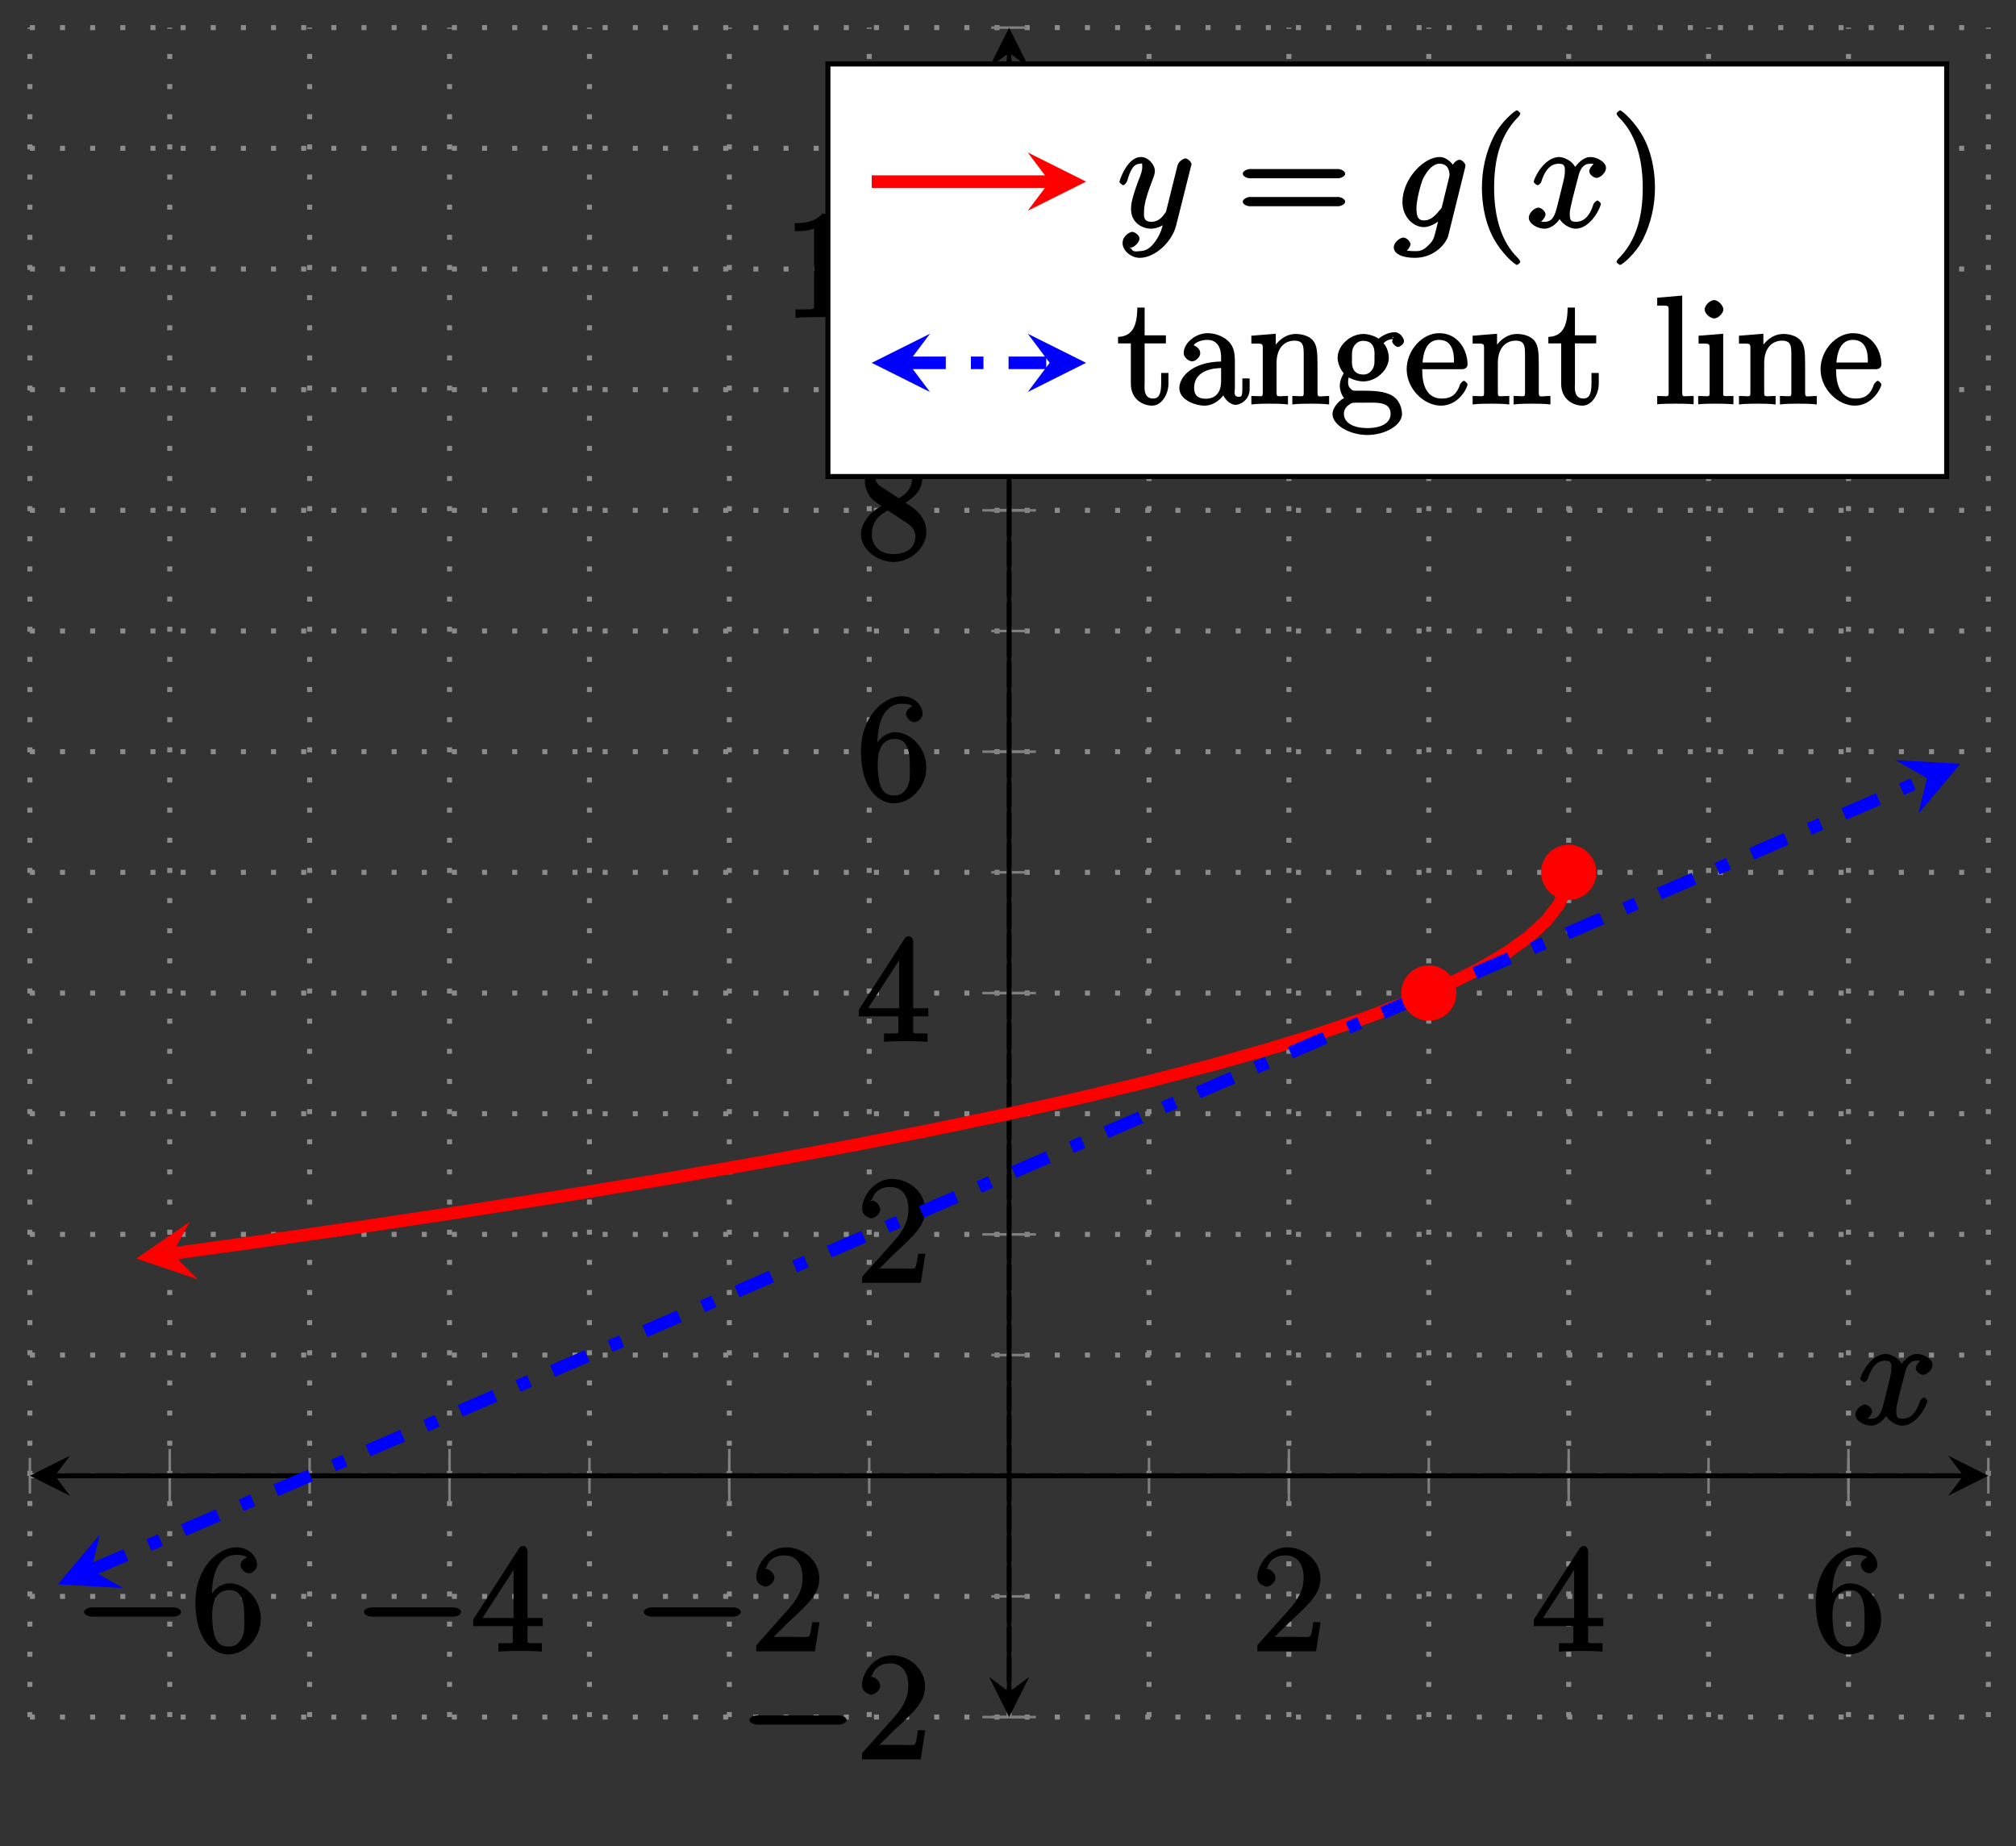 <?xml version="1.0" encoding="UTF-8"?>
<svg xmlns="http://www.w3.org/2000/svg" xmlns:xlink="http://www.w3.org/1999/xlink" width="159.97pt" height="146.48pt" viewBox="0 0 159.97 146.48" version="1.1">
<rect x="0" y="0" width="159.97" height="146.48" fill="#333333" stroke="none"/>
<defs>
<g>
<symbol overflow="visible" id="glyph0-0">
<path style="stroke:none;" d=""/>
</symbol>
<symbol overflow="visible" id="glyph0-1">
<path style="stroke:none;" d="M 7.875 -2.75 C 8.078 -2.75 8.484 -2.875 8.484 -3.125 C 8.484 -3.359 8.078 -3.484 7.875 -3.484 L 1.406 -3.484 C 1.203 -3.484 0.781 -3.359 0.781 -3.125 C 0.781 -2.875 1.203 -2.75 1.406 -2.75 Z M 7.875 -2.75 "/>
</symbol>
<symbol overflow="visible" id="glyph1-0">
<path style="stroke:none;" d=""/>
</symbol>
<symbol overflow="visible" id="glyph1-1">
<path style="stroke:none;" d="M 1.625 -4.297 C 1.625 -7.328 2.938 -7.656 3.578 -7.656 C 4.016 -7.656 4.328 -7.562 4.391 -7.469 C 4.531 -7.469 3.906 -7.312 3.906 -6.828 C 3.906 -6.562 4.25 -6.188 4.562 -6.188 C 4.859 -6.188 5.219 -6.516 5.219 -6.859 C 5.219 -7.484 4.609 -8.25 3.578 -8.25 C 2.062 -8.25 0.328 -6.547 0.328 -3.922 C 0.328 -0.641 1.922 0.25 2.938 0.25 C 4.25 0.25 5.516 -1.031 5.516 -2.578 C 5.516 -4.172 4.25 -5.391 3.047 -5.391 C 1.984 -5.391 1.422 -4.312 1.297 -3.984 L 1.625 -3.984 Z M 2.938 -0.375 C 2.188 -0.375 1.984 -0.891 1.875 -1.141 C 1.766 -1.453 1.656 -2.031 1.656 -2.875 C 1.656 -3.812 1.922 -4.859 3 -4.859 C 3.656 -4.859 3.844 -4.547 4.016 -4.141 C 4.203 -3.703 4.203 -3.109 4.203 -2.594 C 4.203 -1.984 4.25 -1.547 4.031 -1.094 C 3.734 -0.531 3.422 -0.375 2.938 -0.375 Z M 2.938 -0.375 "/>
</symbol>
<symbol overflow="visible" id="glyph1-2">
<path style="stroke:none;" d="M 4.469 -7.922 C 4.469 -8.156 4.312 -8.359 4.141 -8.359 C 4.047 -8.359 3.891 -8.312 3.797 -8.172 L 0.156 -2.516 L 0.156 -2 L 3.297 -2 L 3.297 -1.047 C 3.297 -0.609 3.438 -0.641 2.562 -0.641 L 2.156 -0.641 L 2.156 0.031 C 2.609 -0.031 3.547 -0.031 3.891 -0.031 C 4.219 -0.031 5.172 -0.031 5.609 0.031 L 5.609 -0.641 L 5.219 -0.641 C 4.344 -0.641 4.469 -0.609 4.469 -1.047 L 4.469 -2 L 5.672 -2 L 5.672 -2.641 L 4.469 -2.641 Z M 3.359 -7 L 3.359 -2.641 L 0.891 -2.641 L 3.641 -6.891 Z M 3.359 -7 "/>
</symbol>
<symbol overflow="visible" id="glyph1-3">
<path style="stroke:none;" d="M 5.266 -2.312 L 4.859 -2.312 C 4.797 -1.953 4.75 -1.406 4.625 -1.203 C 4.547 -1.094 3.984 -1.141 3.625 -1.141 L 1.406 -1.141 L 1.516 -0.891 C 1.844 -1.156 2.562 -1.922 2.875 -2.219 C 4.703 -3.891 5.422 -4.609 5.422 -5.797 C 5.422 -7.172 4.172 -8.25 2.781 -8.25 C 1.406 -8.25 0.422 -6.906 0.422 -5.875 C 0.422 -5.266 1.109 -5.125 1.141 -5.125 C 1.406 -5.125 1.859 -5.453 1.859 -5.828 C 1.859 -6.172 1.484 -6.547 1.141 -6.547 C 1.047 -6.547 1.016 -6.547 1.203 -6.609 C 1.359 -7.203 1.859 -7.609 2.625 -7.609 C 3.641 -7.609 4.094 -6.891 4.094 -5.797 C 4.094 -4.781 3.562 -4 2.875 -3.234 L 0.422 -0.484 L 0.422 0 L 5.078 0 L 5.438 -2.312 Z M 5.266 -2.312 "/>
</symbol>
<symbol overflow="visible" id="glyph1-4">
<path style="stroke:none;" d="M 3.672 -4.344 C 4.266 -4.672 5.188 -5.328 5.188 -6.328 C 5.188 -7.375 4.031 -8.25 2.922 -8.25 C 1.75 -8.25 0.641 -7.219 0.641 -6.125 C 0.641 -5.719 0.812 -5.219 1.141 -4.812 C 1.281 -4.656 1.297 -4.641 1.953 -4.172 C 1.094 -3.781 0.328 -2.828 0.328 -1.953 C 0.328 -0.688 1.703 0.25 2.922 0.25 C 4.25 0.25 5.516 -0.875 5.516 -2.125 C 5.516 -3.344 4.609 -4 3.844 -4.453 Z M 2.047 -5.641 C 1.891 -5.75 1.453 -5.953 1.453 -6.531 C 1.453 -7.312 2.109 -7.656 2.922 -7.656 C 3.781 -7.656 4.375 -7.188 4.375 -6.328 C 4.375 -5.594 3.891 -5.109 3.328 -4.812 Z M 2.375 -3.891 L 3.828 -2.938 C 4.141 -2.734 4.641 -2.469 4.641 -1.75 C 4.641 -0.844 3.891 -0.375 2.922 -0.375 C 1.906 -0.375 1.188 -0.953 1.188 -1.953 C 1.188 -2.875 1.719 -3.484 2.469 -3.828 Z M 2.375 -3.891 "/>
</symbol>
<symbol overflow="visible" id="glyph1-5">
<path style="stroke:none;" d="M 3.594 -7.812 C 3.594 -8.078 3.438 -8.25 3.125 -8.25 C 2.797 -7.875 2.312 -7.484 0.922 -7.484 L 0.922 -6.844 C 1.359 -6.844 1.953 -6.844 2.453 -7.062 L 2.453 -1.062 C 2.453 -0.641 2.578 -0.641 1.531 -0.641 L 0.984 -0.641 L 0.984 0.031 C 1.484 -0.031 2.641 -0.031 3.031 -0.031 C 3.438 -0.031 4.578 -0.031 5.062 0.031 L 5.062 -0.641 L 4.531 -0.641 C 3.484 -0.641 3.594 -0.641 3.594 -1.062 Z M 3.594 -7.812 "/>
</symbol>
<symbol overflow="visible" id="glyph1-6">
<path style="stroke:none;" d="M 5.516 -3.969 C 5.516 -4.953 5.453 -5.922 5.016 -6.844 C 4.531 -7.828 3.516 -8.25 2.922 -8.25 C 2.234 -8.25 1.219 -7.75 0.781 -6.75 C 0.438 -6 0.328 -5.266 0.328 -3.969 C 0.328 -2.812 0.453 -1.828 0.891 -0.984 C 1.344 -0.078 2.297 0.25 2.922 0.25 C 3.953 0.25 4.656 -0.406 4.984 -1.062 C 5.484 -2.109 5.516 -3.281 5.516 -3.969 Z M 2.922 -0.281 C 2.531 -0.281 1.906 -0.344 1.688 -1.656 C 1.547 -2.359 1.547 -3.281 1.547 -4.109 C 1.547 -5.094 1.547 -5.969 1.75 -6.688 C 1.953 -7.484 2.406 -7.703 2.922 -7.703 C 3.375 -7.703 3.891 -7.578 4.125 -6.547 C 4.281 -5.875 4.281 -4.922 4.281 -4.109 C 4.281 -3.312 4.281 -2.406 4.141 -1.672 C 3.922 -0.359 3.328 -0.281 2.922 -0.281 Z M 2.922 -0.281 "/>
</symbol>
<symbol overflow="visible" id="glyph1-7">
<path style="stroke:none;" d="M 8.062 -3.875 C 8.234 -3.875 8.609 -4.016 8.609 -4.234 C 8.609 -4.453 8.25 -4.609 8.062 -4.609 L 1.031 -4.609 C 0.859 -4.609 0.484 -4.453 0.484 -4.25 C 0.484 -4.016 0.844 -3.875 1.031 -3.875 Z M 8.062 -1.656 C 8.234 -1.656 8.609 -1.797 8.609 -2.016 C 8.609 -2.234 8.25 -2.391 8.062 -2.391 L 1.031 -2.391 C 0.859 -2.391 0.484 -2.234 0.484 -2.016 C 0.484 -1.797 0.844 -1.656 1.031 -1.656 Z M 8.062 -1.656 "/>
</symbol>
<symbol overflow="visible" id="glyph1-8">
<path style="stroke:none;" d="M 4.047 2.766 C 4.047 2.719 4 2.594 3.797 2.391 C 2.594 1.188 1.969 -0.688 1.969 -3.125 C 1.969 -5.438 2.484 -7.328 3.875 -8.734 C 4 -8.844 4.047 -8.984 4.047 -9.016 C 4.047 -9.078 3.828 -9.266 3.781 -9.266 C 3.625 -9.266 2.516 -8.359 1.938 -7.188 C 1.328 -5.969 1 -4.594 1 -3.125 C 1 -2.062 1.172 -0.641 1.797 0.641 C 2.5 2.078 3.641 3 3.781 3 C 3.828 3 4.047 2.828 4.047 2.766 Z M 4.047 2.766 "/>
</symbol>
<symbol overflow="visible" id="glyph1-9">
<path style="stroke:none;" d="M 3.531 -3.125 C 3.531 -4.031 3.406 -5.516 2.734 -6.891 C 2.031 -8.328 0.891 -9.266 0.766 -9.266 C 0.719 -9.266 0.484 -9.078 0.484 -9.016 C 0.484 -8.984 0.531 -8.844 0.734 -8.641 C 1.938 -7.438 2.562 -5.562 2.562 -3.125 C 2.562 -0.812 2.047 1.078 0.656 2.484 C 0.531 2.594 0.484 2.719 0.484 2.766 C 0.484 2.828 0.719 3 0.766 3 C 0.922 3 2.016 2.109 2.594 0.938 C 3.203 -0.281 3.531 -1.688 3.531 -3.125 Z M 3.531 -3.125 "/>
</symbol>
<symbol overflow="visible" id="glyph1-10">
<path style="stroke:none;" d="M 2.016 -4.812 L 3.844 -4.812 L 3.844 -5.453 L 2.156 -5.453 L 2.156 -7.656 L 1.578 -7.656 C 1.562 -6.375 1.297 -5.375 0.047 -5.328 L 0.047 -4.812 L 1.062 -4.812 L 1.062 -1.625 C 1.062 -0.297 2.109 0.125 2.75 0.125 C 3.5 0.125 4.047 -0.766 4.047 -1.625 L 4.047 -2.469 L 3.469 -2.469 L 3.469 -1.656 C 3.469 -0.781 3.281 -0.438 2.828 -0.438 C 2.016 -0.438 2.156 -1.406 2.156 -1.609 L 2.156 -4.812 Z M 2.016 -4.812 "/>
</symbol>
<symbol overflow="visible" id="glyph1-11">
<path style="stroke:none;" d="M 4.766 -3.328 C 4.766 -3.984 4.719 -4.562 4.203 -5.031 C 3.781 -5.422 3.125 -5.625 2.609 -5.625 C 1.625 -5.625 0.703 -4.828 0.703 -4.047 C 0.703 -3.703 1.094 -3.391 1.375 -3.391 C 1.656 -3.391 2.016 -3.734 2.016 -4.031 C 2.016 -4.516 1.438 -4.672 1.5 -4.672 C 1.641 -4.906 2.109 -5.094 2.578 -5.094 C 3.125 -5.094 3.672 -4.781 3.672 -3.703 L 3.672 -3.375 C 1.438 -3.344 0.359 -2.188 0.359 -1.266 C 0.359 -0.328 1.625 0.125 2.359 0.125 C 3.141 0.125 3.844 -0.5 4.062 -1.078 L 3.734 -1.078 C 3.797 -0.516 4.328 0.062 4.844 0.062 C 5.094 0.062 5.938 -0.25 5.938 -1.203 L 5.938 -2.031 L 5.359 -2.031 L 5.359 -1.203 C 5.359 -0.531 5.234 -0.578 5.062 -0.578 C 4.609 -0.578 4.766 -1.062 4.766 -1.25 Z M 3.672 -1.828 C 3.672 -0.656 2.969 -0.422 2.453 -0.422 C 1.859 -0.422 1.531 -0.688 1.531 -1.266 C 1.531 -2.844 3.406 -2.844 3.672 -2.859 Z M 3.672 -1.828 "/>
</symbol>
<symbol overflow="visible" id="glyph1-12">
<path style="stroke:none;" d="M 5.469 -3.047 C 5.469 -4.156 5.422 -4.609 5.156 -4.984 C 4.812 -5.453 4.141 -5.562 3.734 -5.562 C 2.562 -5.562 1.953 -4.422 1.906 -4.344 L 2.156 -4.344 L 2.156 -5.578 L 0.219 -5.422 L 0.219 -4.797 C 1.188 -4.797 1.125 -4.859 1.125 -4.266 L 1.125 -1.031 C 1.125 -0.484 1.156 -0.641 0.219 -0.641 L 0.219 0.031 C 0.688 -0.031 1.344 -0.031 1.672 -0.031 C 2.016 -0.031 2.672 -0.031 3.125 0.031 L 3.125 -0.641 C 2.219 -0.641 2.219 -0.484 2.219 -1.031 L 2.219 -3.25 C 2.219 -4.5 2.891 -5.031 3.641 -5.031 C 4.375 -5.031 4.375 -4.562 4.375 -3.844 L 4.375 -1.031 C 4.375 -0.484 4.406 -0.641 3.469 -0.641 L 3.469 0.031 C 3.938 -0.031 4.594 -0.031 4.922 -0.031 C 5.266 -0.031 5.922 -0.031 6.391 0.031 L 6.391 -0.641 C 5.625 -0.641 5.484 -0.484 5.469 -0.844 Z M 5.469 -3.047 "/>
</symbol>
<symbol overflow="visible" id="glyph1-13">
<path style="stroke:none;" d="M 1.297 -2.203 C 1.859 -1.828 2.469 -1.797 2.594 -1.797 C 3.672 -1.797 4.625 -2.75 4.625 -3.672 C 4.625 -4 4.484 -4.547 4.203 -4.828 C 4.562 -5.203 5.016 -5.156 5.078 -5.156 C 5.125 -5.156 5.062 -5.203 4.891 -5.297 C 5.109 -5.391 4.891 -5.109 4.891 -4.984 C 4.891 -4.812 5.172 -4.531 5.359 -4.531 C 5.469 -4.531 5.828 -4.734 5.828 -5 C 5.828 -5.219 5.516 -5.703 5.094 -5.703 C 4.469 -5.703 3.891 -5.266 3.812 -5.188 C 3.578 -5.359 3.062 -5.562 2.609 -5.562 C 1.531 -5.562 0.562 -4.609 0.562 -3.688 C 0.562 -3 1.031 -2.453 1.047 -2.438 C 1 -2.375 0.734 -1.922 0.734 -1.453 C 0.734 -0.766 1.203 -0.359 1.047 -0.453 C 0.875 -0.406 0.156 0.172 0.156 0.797 C 0.156 1.625 1.453 2.453 2.922 2.453 C 4.344 2.453 5.672 1.672 5.672 0.781 C 5.672 0.484 5.547 -0.328 4.828 -0.703 C 4.219 -1.016 3.516 -1.062 2.484 -1.062 C 1.75 -1.062 1.781 -1.016 1.562 -1.25 C 1.453 -1.359 1.391 -1.484 1.391 -1.734 C 1.391 -1.938 1.406 -2.031 1.453 -2.109 Z M 2.609 -2.344 C 1.547 -2.344 1.703 -3.391 1.703 -3.672 C 1.703 -3.891 1.656 -4.266 1.859 -4.594 C 2.094 -4.938 2.344 -5.016 2.594 -5.016 C 3.641 -5.016 3.484 -3.953 3.484 -3.688 C 3.484 -3.469 3.531 -3.078 3.328 -2.766 C 3.094 -2.422 2.859 -2.344 2.609 -2.344 Z M 2.922 1.906 C 1.781 1.906 1.062 1.469 1.062 0.781 C 1.062 0.688 1.047 0.328 1.5 0.031 C 1.75 -0.141 1.75 -0.109 2.594 -0.109 C 3.578 -0.109 4.766 -0.25 4.766 0.781 C 4.766 1.5 4.031 1.906 2.922 1.906 Z M 2.922 1.906 "/>
</symbol>
<symbol overflow="visible" id="glyph1-14">
<path style="stroke:none;" d="M 4.578 -2.766 C 4.844 -2.766 5.016 -2.922 5.016 -3.141 C 5.016 -4.344 4.219 -5.625 2.766 -5.625 C 1.406 -5.625 0.188 -4.25 0.188 -2.766 C 0.188 -1.188 1.578 0.125 2.906 0.125 C 4.328 0.125 5.016 -1.312 5.016 -1.562 C 5.016 -1.641 4.812 -1.844 4.734 -1.844 C 4.641 -1.844 4.453 -1.625 4.422 -1.562 C 4.109 -0.562 3.484 -0.438 2.969 -0.438 C 2.469 -0.438 1.422 -0.625 1.422 -2.688 L 1.422 -2.766 Z M 1.438 -3.141 C 1.531 -5.016 2.422 -5.094 2.766 -5.094 C 4.047 -5.094 3.938 -3.547 3.938 -3.297 L 1.453 -3.297 Z M 1.438 -3.141 "/>
</symbol>
<symbol overflow="visible" id="glyph1-15">
<path style="stroke:none;" d="M 2.062 -8.594 L 0.234 -8.438 L 0.234 -7.812 C 1.203 -7.812 1.141 -7.875 1.141 -7.297 L 1.141 -1.031 C 1.141 -0.484 1.172 -0.641 0.234 -0.641 L 0.234 0.016 C 0.734 -0.031 1.312 -0.031 1.672 -0.031 C 2.031 -0.031 2.625 -0.031 3.125 0.016 L 3.125 -0.641 C 2.203 -0.641 2.219 -0.484 2.219 -1.031 L 2.219 -8.609 Z M 2.062 -8.594 "/>
</symbol>
<symbol overflow="visible" id="glyph1-16">
<path style="stroke:none;" d="M 2.234 -7.5 C 2.234 -7.812 1.828 -8.25 1.5 -8.25 C 1.188 -8.25 0.75 -7.844 0.75 -7.516 C 0.75 -7.156 1.203 -6.797 1.5 -6.797 C 1.859 -6.797 2.234 -7.25 2.234 -7.5 Z M 0.266 -5.281 L 0.266 -4.797 C 1.188 -4.797 1.141 -4.859 1.141 -4.281 L 1.141 -1.031 C 1.141 -0.484 1.172 -0.641 0.234 -0.641 L 0.234 0.016 C 0.734 -0.031 1.297 -0.031 1.656 -0.031 C 1.781 -0.031 2.469 -0.031 3.031 0.016 L 3.031 -0.641 C 2.109 -0.641 2.219 -0.547 2.219 -1.016 L 2.219 -5.578 L 0.266 -5.422 Z M 0.266 -5.281 "/>
</symbol>
<symbol overflow="visible" id="glyph2-0">
<path style="stroke:none;" d=""/>
</symbol>
<symbol overflow="visible" id="glyph2-1">
<path style="stroke:none;" d="M 5.672 -5.172 C 5.281 -5.109 4.969 -4.656 4.969 -4.438 C 4.969 -4.141 5.359 -3.906 5.531 -3.906 C 5.891 -3.906 6.297 -4.359 6.297 -4.688 C 6.297 -5.188 5.562 -5.562 5.062 -5.562 C 4.344 -5.562 3.766 -4.703 3.656 -4.469 L 3.984 -4.469 C 3.703 -5.359 2.812 -5.562 2.594 -5.562 C 1.375 -5.562 0.562 -3.844 0.562 -3.578 C 0.562 -3.531 0.781 -3.328 0.859 -3.328 C 0.953 -3.328 1.094 -3.438 1.156 -3.578 C 1.562 -4.922 2.219 -5.031 2.562 -5.031 C 3.094 -5.031 3.031 -4.672 3.031 -4.391 C 3.031 -4.125 2.969 -3.844 2.828 -3.281 L 2.422 -1.641 C 2.234 -0.922 2.062 -0.422 1.422 -0.422 C 1.359 -0.422 1.172 -0.375 0.922 -0.531 L 0.812 -0.281 C 1.25 -0.359 1.5 -0.859 1.5 -1 C 1.5 -1.25 1.156 -1.547 0.938 -1.547 C 0.641 -1.547 0.172 -1.141 0.172 -0.75 C 0.172 -0.25 0.891 0.125 1.406 0.125 C 1.984 0.125 2.5 -0.375 2.75 -0.859 L 2.469 -0.969 C 2.672 -0.266 3.438 0.125 3.875 0.125 C 5.094 0.125 5.891 -1.594 5.891 -1.859 C 5.891 -1.906 5.688 -2.109 5.625 -2.109 C 5.516 -2.109 5.328 -1.906 5.297 -1.812 C 4.969 -0.75 4.453 -0.422 3.906 -0.422 C 3.484 -0.422 3.422 -0.578 3.422 -1.062 C 3.422 -1.328 3.469 -1.516 3.656 -2.312 L 4.078 -3.938 C 4.25 -4.656 4.5 -5.031 5.062 -5.031 C 5.078 -5.031 5.297 -5.062 5.547 -4.906 Z M 5.672 -5.172 "/>
</symbol>
<symbol overflow="visible" id="glyph2-2">
<path style="stroke:none;" d="M 3.031 1.094 C 2.703 1.547 2.359 1.906 1.766 1.906 C 1.625 1.906 1.203 2.031 1.109 1.703 C 0.906 1.641 0.969 1.641 0.984 1.641 C 1.344 1.641 1.75 1.188 1.75 0.906 C 1.75 0.641 1.359 0.375 1.188 0.375 C 0.984 0.375 0.406 0.688 0.406 1.266 C 0.406 1.875 1.094 2.438 1.766 2.438 C 2.969 2.438 4.328 1.188 4.656 -0.125 L 5.828 -4.797 C 5.844 -4.859 5.875 -4.922 5.875 -5 C 5.875 -5.172 5.562 -5.453 5.391 -5.453 C 5.281 -5.453 4.859 -5.25 4.766 -4.891 L 3.891 -1.375 C 3.828 -1.156 3.875 -1.25 3.781 -1.109 C 3.531 -0.781 3.266 -0.422 2.688 -0.422 C 2.016 -0.422 2.109 -0.922 2.109 -1.25 C 2.109 -1.922 2.438 -2.844 2.766 -3.703 C 2.891 -4.047 2.969 -4.219 2.969 -4.453 C 2.969 -4.953 2.453 -5.562 1.859 -5.562 C 0.766 -5.562 0.156 -3.688 0.156 -3.578 C 0.156 -3.531 0.375 -3.328 0.453 -3.328 C 0.562 -3.328 0.734 -3.531 0.781 -3.688 C 1.062 -4.703 1.359 -5.031 1.828 -5.031 C 1.938 -5.031 1.969 -5.172 1.969 -4.781 C 1.969 -4.469 1.844 -4.125 1.656 -3.672 C 1.078 -2.109 1.078 -1.703 1.078 -1.422 C 1.078 -0.281 2.062 0.125 2.656 0.125 C 3 0.125 3.531 -0.031 3.844 -0.344 L 3.688 -0.516 C 3.516 0.141 3.438 0.5 3.031 1.094 Z M 3.031 1.094 "/>
</symbol>
<symbol overflow="visible" id="glyph2-3">
<path style="stroke:none;" d="M 3.875 -1.656 C 3.828 -1.469 3.844 -1.531 3.688 -1.344 C 3.203 -0.719 2.828 -0.531 2.453 -0.531 C 2.062 -0.531 1.844 -0.688 1.844 -1.516 C 1.844 -2.156 2.203 -3.484 2.375 -3.859 C 2.766 -4.594 3.188 -5.031 3.688 -5.031 C 4.484 -5.031 4.469 -4.203 4.469 -4.125 L 4.438 -3.953 Z M 4.938 -4.625 C 4.781 -4.969 4.297 -5.562 3.688 -5.562 C 2.391 -5.562 0.734 -3.781 0.734 -2 C 0.734 -0.75 1.656 0 2.422 0 C 3.062 0 3.734 -0.531 3.938 -0.781 L 3.672 -0.891 L 3.406 0.188 C 3.234 0.844 3.219 1.047 2.781 1.453 C 2.297 1.953 1.953 1.906 1.703 1.906 C 1.344 1.906 1.047 1.875 0.734 1.781 L 0.734 2.078 C 1.125 1.969 1.375 1.5 1.375 1.359 C 1.375 1.172 1.078 0.828 0.812 0.828 C 0.531 0.828 0.047 1.219 0.047 1.609 C 0.047 2.109 0.703 2.438 1.719 2.438 C 3.266 2.438 4.219 1.297 4.375 0.656 L 5.703 -4.703 C 5.734 -4.844 5.734 -4.859 5.734 -4.891 C 5.734 -5.062 5.453 -5.344 5.266 -5.344 C 4.984 -5.344 4.656 -4.953 4.609 -4.625 Z M 4.938 -4.625 "/>
</symbol>
</g>
<clipPath id="clip1">
  <path d="M 2.371 55 L 139 55 L 139 114 L 2.371 114 Z M 2.371 55 "/>
</clipPath>
<clipPath id="clip2">
  <path d="M 2.371 47 L 157.777 47 L 157.777 136.238 L 2.371 136.238 Z M 2.371 47 "/>
</clipPath>
</defs>
<g id="surface1">
<path style="fill:none;stroke-width:0.399;stroke-linecap:butt;stroke-linejoin:miter;stroke:rgb(54.999%,54.999%,54.999%);stroke-opacity:1;stroke-dasharray:0.399,1.993;stroke-miterlimit:10;" d="M 0.001 0.002 L 0.001 134.049 M 11.099 0.002 L 11.099 134.049 M 22.2 0.002 L 22.2 134.049 M 33.302 0.002 L 33.302 134.049 M 44.403 0.002 L 44.403 134.049 M 55.501 0.002 L 55.501 134.049 M 66.603 0.002 L 66.603 134.049 M 77.704 0.002 L 77.704 134.049 M 88.806 0.002 L 88.806 134.049 M 99.903 0.002 L 99.903 134.049 M 111.005 0.002 L 111.005 134.049 M 122.107 0.002 L 122.107 134.049 M 133.204 0.002 L 133.204 134.049 M 144.306 0.002 L 144.306 134.049 M 155.407 0.002 L 155.407 134.049 " transform="matrix(1,0,0,-1,2.37,136.24)"/>
<path style="fill:none;stroke-width:0.399;stroke-linecap:butt;stroke-linejoin:miter;stroke:rgb(54.999%,54.999%,54.999%);stroke-opacity:1;stroke-dasharray:0.399,1.993;stroke-miterlimit:10;" d="M 0.001 0.002 L 155.407 0.002 M 0.001 9.576 L 155.407 9.576 M 0.001 19.15 L 155.407 19.15 M 0.001 28.724 L 155.407 28.724 M 0.001 38.299 L 155.407 38.299 M 0.001 47.873 L 155.407 47.873 M 0.001 57.447 L 155.407 57.447 M 0.001 67.025 L 155.407 67.025 M 0.001 76.599 L 155.407 76.599 M 0.001 86.174 L 155.407 86.174 M 0.001 95.748 L 155.407 95.748 M 0.001 105.322 L 155.407 105.322 M 0.001 114.896 L 155.407 114.896 M 0.001 124.474 L 155.407 124.474 M 0.001 134.049 L 155.407 134.049 " transform="matrix(1,0,0,-1,2.37,136.24)"/>
<path style="fill:none;stroke-width:0.199;stroke-linecap:butt;stroke-linejoin:miter;stroke:rgb(50%,50%,50%);stroke-opacity:1;stroke-miterlimit:10;" d="M 0.001 17.732 L 0.001 20.568 M 11.099 17.732 L 11.099 20.568 M 22.2 17.732 L 22.2 20.568 M 33.302 17.732 L 33.302 20.568 M 44.403 17.732 L 44.403 20.568 M 55.501 17.732 L 55.501 20.568 M 66.603 17.732 L 66.603 20.568 M 77.704 17.732 L 77.704 20.568 M 88.806 17.732 L 88.806 20.568 M 99.903 17.732 L 99.903 20.568 M 111.005 17.732 L 111.005 20.568 M 122.107 17.732 L 122.107 20.568 M 133.204 17.732 L 133.204 20.568 M 144.306 17.732 L 144.306 20.568 M 155.407 17.732 L 155.407 20.568 " transform="matrix(1,0,0,-1,2.37,136.24)"/>
<path style="fill:none;stroke-width:0.199;stroke-linecap:butt;stroke-linejoin:miter;stroke:rgb(50%,50%,50%);stroke-opacity:1;stroke-miterlimit:10;" d="M 11.099 17.025 L 11.099 21.275 M 33.302 17.025 L 33.302 21.275 M 55.501 17.025 L 55.501 21.275 M 99.903 17.025 L 99.903 21.275 M 122.107 17.025 L 122.107 21.275 M 144.306 17.025 L 144.306 21.275 " transform="matrix(1,0,0,-1,2.37,136.24)"/>
<path style="fill:none;stroke-width:0.199;stroke-linecap:butt;stroke-linejoin:miter;stroke:rgb(50%,50%,50%);stroke-opacity:1;stroke-miterlimit:10;" d="M 76.286 0.002 L 79.122 0.002 M 76.286 9.576 L 79.122 9.576 M 76.286 19.15 L 79.122 19.15 M 76.286 28.724 L 79.122 28.724 M 76.286 38.299 L 79.122 38.299 M 76.286 47.873 L 79.122 47.873 M 76.286 57.447 L 79.122 57.447 M 76.286 67.025 L 79.122 67.025 M 76.286 76.599 L 79.122 76.599 M 76.286 86.174 L 79.122 86.174 M 76.286 95.748 L 79.122 95.748 M 76.286 105.322 L 79.122 105.322 M 76.286 114.896 L 79.122 114.896 M 76.286 124.474 L 79.122 124.474 M 76.286 134.049 L 79.122 134.049 " transform="matrix(1,0,0,-1,2.37,136.24)"/>
<path style="fill:none;stroke-width:0.199;stroke-linecap:butt;stroke-linejoin:miter;stroke:rgb(50%,50%,50%);stroke-opacity:1;stroke-miterlimit:10;" d="M 75.579 0.002 L 79.829 0.002 M 75.579 38.299 L 79.829 38.299 M 75.579 57.447 L 79.829 57.447 M 75.579 76.599 L 79.829 76.599 M 75.579 95.748 L 79.829 95.748 M 75.579 114.896 L 79.829 114.896 " transform="matrix(1,0,0,-1,2.37,136.24)"/>
<path style="fill:none;stroke-width:0.399;stroke-linecap:butt;stroke-linejoin:miter;stroke:rgb(0%,0%,0%);stroke-opacity:1;stroke-miterlimit:10;" d="M 1.993 19.15 L 153.415 19.15 " transform="matrix(1,0,0,-1,2.37,136.24)"/>
<path style=" stroke:none;fill-rule:nonzero;fill:rgb(0%,0%,0%);fill-opacity:1;" d="M 2.371 117.09 L 5.559 118.684 L 4.363 117.09 L 5.559 115.496 "/>
<path style=" stroke:none;fill-rule:nonzero;fill:rgb(0%,0%,0%);fill-opacity:1;" d="M 157.777 117.09 L 154.59 115.496 L 155.785 117.09 L 154.59 118.684 "/>
<path style="fill:none;stroke-width:0.399;stroke-linecap:butt;stroke-linejoin:miter;stroke:rgb(0%,0%,0%);stroke-opacity:1;stroke-miterlimit:10;" d="M 77.704 1.994 L 77.704 132.056 " transform="matrix(1,0,0,-1,2.37,136.24)"/>
<path style=" stroke:none;fill-rule:nonzero;fill:rgb(0%,0%,0%);fill-opacity:1;" d="M 80.074 136.238 L 81.668 133.051 L 80.074 134.246 L 78.48 133.051 "/>
<path style=" stroke:none;fill-rule:nonzero;fill:rgb(0%,0%,0%);fill-opacity:1;" d="M 80.074 2.191 L 78.48 5.379 L 80.074 4.184 L 81.668 5.379 "/>
<g style="fill:rgb(0%,0%,0%);fill-opacity:1;">
  <use xlink:href="#glyph0-1" x="5.89" y="131.02"/>
</g>
<g style="fill:rgb(0%,0%,0%);fill-opacity:1;">
  <use xlink:href="#glyph1-1" x="15.18" y="131.02"/>
</g>
<g style="fill:rgb(0%,0%,0%);fill-opacity:1;">
  <use xlink:href="#glyph0-1" x="28.1" y="131.02"/>
</g>
<g style="fill:rgb(0%,0%,0%);fill-opacity:1;">
  <use xlink:href="#glyph1-2" x="37.39" y="131.02"/>
</g>
<g style="fill:rgb(0%,0%,0%);fill-opacity:1;">
  <use xlink:href="#glyph0-1" x="50.3" y="131.02"/>
</g>
<g style="fill:rgb(0%,0%,0%);fill-opacity:1;">
  <use xlink:href="#glyph1-3" x="59.59" y="131.02"/>
</g>
<g style="fill:rgb(0%,0%,0%);fill-opacity:1;">
  <use xlink:href="#glyph1-3" x="99.35" y="131.02"/>
</g>
<g style="fill:rgb(0%,0%,0%);fill-opacity:1;">
  <use xlink:href="#glyph1-2" x="121.55" y="131.02"/>
</g>
<g style="fill:rgb(0%,0%,0%);fill-opacity:1;">
  <use xlink:href="#glyph1-1" x="143.75" y="131.02"/>
</g>
<g style="fill:rgb(0%,0%,0%);fill-opacity:1;">
  <use xlink:href="#glyph0-1" x="58.69" y="139.59"/>
</g>
<g style="fill:rgb(0%,0%,0%);fill-opacity:1;">
  <use xlink:href="#glyph1-3" x="67.98" y="139.59"/>
</g>
<g style="fill:rgb(0%,0%,0%);fill-opacity:1;">
  <use xlink:href="#glyph1-3" x="67.99" y="101.79"/>
</g>
<g style="fill:rgb(0%,0%,0%);fill-opacity:1;">
  <use xlink:href="#glyph1-2" x="67.99" y="82.64"/>
</g>
<g style="fill:rgb(0%,0%,0%);fill-opacity:1;">
  <use xlink:href="#glyph1-1" x="67.99" y="63.49"/>
</g>
<g style="fill:rgb(0%,0%,0%);fill-opacity:1;">
  <use xlink:href="#glyph1-4" x="67.99" y="44.34"/>
</g>
<g style="fill:rgb(0%,0%,0%);fill-opacity:1;">
  <use xlink:href="#glyph1-5" x="62.14" y="25.19"/>
  <use xlink:href="#glyph1-6" x="67.993" y="25.19"/>
</g>
<g clip-path="url(#clip1)" clip-rule="nonzero">
<path style="fill:none;stroke-width:0.996;stroke-linecap:butt;stroke-linejoin:miter;stroke:rgb(100%,0%,0%);stroke-opacity:1;stroke-miterlimit:10;" d="M 122.107 67.025 L 121.907 65.748 L 121.317 64.47 L 120.329 63.193 L 118.946 61.916 L 117.173 60.642 L 115.001 59.365 L 112.435 58.088 L 109.474 56.81 L 106.122 55.533 L 102.372 54.256 L 98.228 52.982 L 93.689 51.705 L 88.755 50.428 L 83.427 49.15 L 77.704 47.873 L 71.587 46.599 L 65.075 45.322 L 58.165 44.045 L 50.864 42.767 L 43.169 41.49 L 35.079 40.213 L 26.591 38.939 L 17.712 37.662 L 11.302 36.779 " transform="matrix(1,0,0,-1,2.37,136.24)"/>
</g>
<path style=" stroke:none;fill-rule:nonzero;fill:rgb(100%,0%,0%);fill-opacity:1;" d="M 10.809 99.855 L 15.707 101.516 L 13.672 99.461 L 15.074 96.934 "/>
<g clip-path="url(#clip2)" clip-rule="nonzero">
<path style="fill:none;stroke-width:0.996;stroke-linecap:butt;stroke-linejoin:miter;stroke:rgb(0%,0%,100%);stroke-opacity:1;stroke-dasharray:2.989,1.993,0.996,1.993;stroke-miterlimit:10;" d="M 4.876 11.678 L 8.509 13.244 L 14.802 15.959 L 21.091 18.67 L 27.38 21.385 L 33.673 24.095 L 39.962 26.81 L 46.251 29.521 L 52.544 32.236 L 58.833 34.947 L 65.122 37.662 L 71.415 40.373 L 77.704 43.088 L 83.993 45.799 L 90.286 48.513 L 96.575 51.224 L 102.864 53.939 L 109.153 56.65 L 115.446 59.365 L 121.735 62.076 L 128.025 64.791 L 134.317 67.502 L 140.607 70.217 L 146.896 72.927 L 150.532 74.498 " transform="matrix(1,0,0,-1,2.37,136.24)"/>
</g>
<path style=" stroke:none;fill-rule:nonzero;fill:rgb(0%,0%,100%);fill-opacity:1;" d="M 4.59 125.707 L 9.754 126 L 7.246 124.562 L 7.922 121.754 "/>
<path style=" stroke:none;fill-rule:nonzero;fill:rgb(0%,0%,100%);fill-opacity:1;" d="M 155.559 60.598 L 150.395 60.309 L 152.902 61.742 L 152.227 64.555 "/>
<path style="fill-rule:nonzero;fill:rgb(100%,0%,0%);fill-opacity:1;stroke-width:0.399;stroke-linecap:butt;stroke-linejoin:miter;stroke:rgb(100%,0%,0%);stroke-opacity:1;stroke-miterlimit:10;" d="M 124.099 67.025 C 124.099 68.123 123.204 69.017 122.107 69.017 C 121.005 69.017 120.114 68.123 120.114 67.025 C 120.114 65.924 121.005 65.033 122.107 65.033 C 123.204 65.033 124.099 65.924 124.099 67.025 Z M 124.099 67.025 " transform="matrix(1,0,0,-1,2.37,136.24)"/>
<path style="fill-rule:nonzero;fill:rgb(100%,0%,0%);fill-opacity:1;stroke-width:0.399;stroke-linecap:butt;stroke-linejoin:miter;stroke:rgb(100%,0%,0%);stroke-opacity:1;stroke-miterlimit:10;" d="M 112.997 57.447 C 112.997 58.549 112.107 59.443 111.005 59.443 C 109.903 59.443 109.013 58.549 109.013 57.447 C 109.013 56.349 109.903 55.455 111.005 55.455 C 112.107 55.455 112.997 56.349 112.997 57.447 Z M 112.997 57.447 " transform="matrix(1,0,0,-1,2.37,136.24)"/>
<g style="fill:rgb(0%,0%,0%);fill-opacity:1;">
  <use xlink:href="#glyph2-1" x="147.05" y="112.99"/>
</g>
<g style="fill:rgb(0%,0%,0%);fill-opacity:1;">
  <use xlink:href="#glyph2-2" x="84.19" y="11.42"/>
</g>
<path style="fill-rule:nonzero;fill:rgb(100%,100%,100%);fill-opacity:1;stroke-width:0.399;stroke-linecap:butt;stroke-linejoin:miter;stroke:rgb(0%,0%,0%);stroke-opacity:1;stroke-miterlimit:10;" d="M 63.325 98.431 L 152.099 98.431 L 152.099 131.166 L 63.325 131.166 Z M 63.325 98.431 " transform="matrix(1,0,0,-1,2.37,136.24)"/>
<path style="fill:none;stroke-width:0.996;stroke-linecap:butt;stroke-linejoin:miter;stroke:rgb(100%,0%,0%);stroke-opacity:1;stroke-miterlimit:10;" d="M 0.002 -0 L 14.119 -0 " transform="matrix(1,0,0,-1,69.17,14.41)"/>
<path style=" stroke:none;fill-rule:nonzero;fill:rgb(100%,0%,0%);fill-opacity:1;" d="M 86.18 14.41 L 81.555 12.098 L 83.289 14.41 L 81.555 16.723 "/>
<g style="fill:rgb(0%,0%,0%);fill-opacity:1;">
  <use xlink:href="#glyph2-2" x="88.67" y="18.02"/>
</g>
<g style="fill:rgb(0%,0%,0%);fill-opacity:1;">
  <use xlink:href="#glyph1-7" x="98.13" y="18.02"/>
</g>
<g style="fill:rgb(0%,0%,0%);fill-opacity:1;">
  <use xlink:href="#glyph2-3" x="110.55" y="18.02"/>
</g>
<g style="fill:rgb(0%,0%,0%);fill-opacity:1;">
  <use xlink:href="#glyph1-8" x="116.59" y="18.02"/>
</g>
<g style="fill:rgb(0%,0%,0%);fill-opacity:1;">
  <use xlink:href="#glyph2-1" x="121.14" y="18.02"/>
</g>
<g style="fill:rgb(0%,0%,0%);fill-opacity:1;">
  <use xlink:href="#glyph1-9" x="127.79" y="18.02"/>
</g>
<path style="fill:none;stroke-width:0.996;stroke-linecap:butt;stroke-linejoin:miter;stroke:rgb(0%,0%,100%);stroke-opacity:1;stroke-dasharray:2.989,1.993,0.996,1.993;stroke-miterlimit:10;" d="M 2.889 0.001 L 14.119 0.001 " transform="matrix(1,0,0,-1,69.17,28.79)"/>
<path style=" stroke:none;fill-rule:nonzero;fill:rgb(0%,0%,100%);fill-opacity:1;" d="M 69.172 28.789 L 73.793 31.102 L 72.059 28.789 L 73.793 26.48 "/>
<path style=" stroke:none;fill-rule:nonzero;fill:rgb(0%,0%,100%);fill-opacity:1;" d="M 86.18 28.789 L 81.555 26.48 L 83.289 28.789 L 81.555 31.102 "/>
<g style="fill:rgb(0%,0%,0%);fill-opacity:1;">
  <use xlink:href="#glyph1-10" x="88.67" y="32.06"/>
  <use xlink:href="#glyph1-11" x="93.222" y="32.06"/>
  <use xlink:href="#glyph1-12" x="99.076" y="32.06"/>
  <use xlink:href="#glyph1-13" x="105.579" y="32.06"/>
  <use xlink:href="#glyph1-14" x="111.432" y="32.06"/>
  <use xlink:href="#glyph1-12" x="116.635" y="32.06"/>
</g>
<g style="fill:rgb(0%,0%,0%);fill-opacity:1;">
  <use xlink:href="#glyph1-10" x="122.816" y="32.06"/>
</g>
<g style="fill:rgb(0%,0%,0%);fill-opacity:1;">
  <use xlink:href="#glyph1-15" x="131.266" y="32.06"/>
  <use xlink:href="#glyph1-16" x="134.517" y="32.06"/>
  <use xlink:href="#glyph1-12" x="137.769" y="32.06"/>
  <use xlink:href="#glyph1-14" x="144.273" y="32.06"/>
</g>
</g>
</svg>
